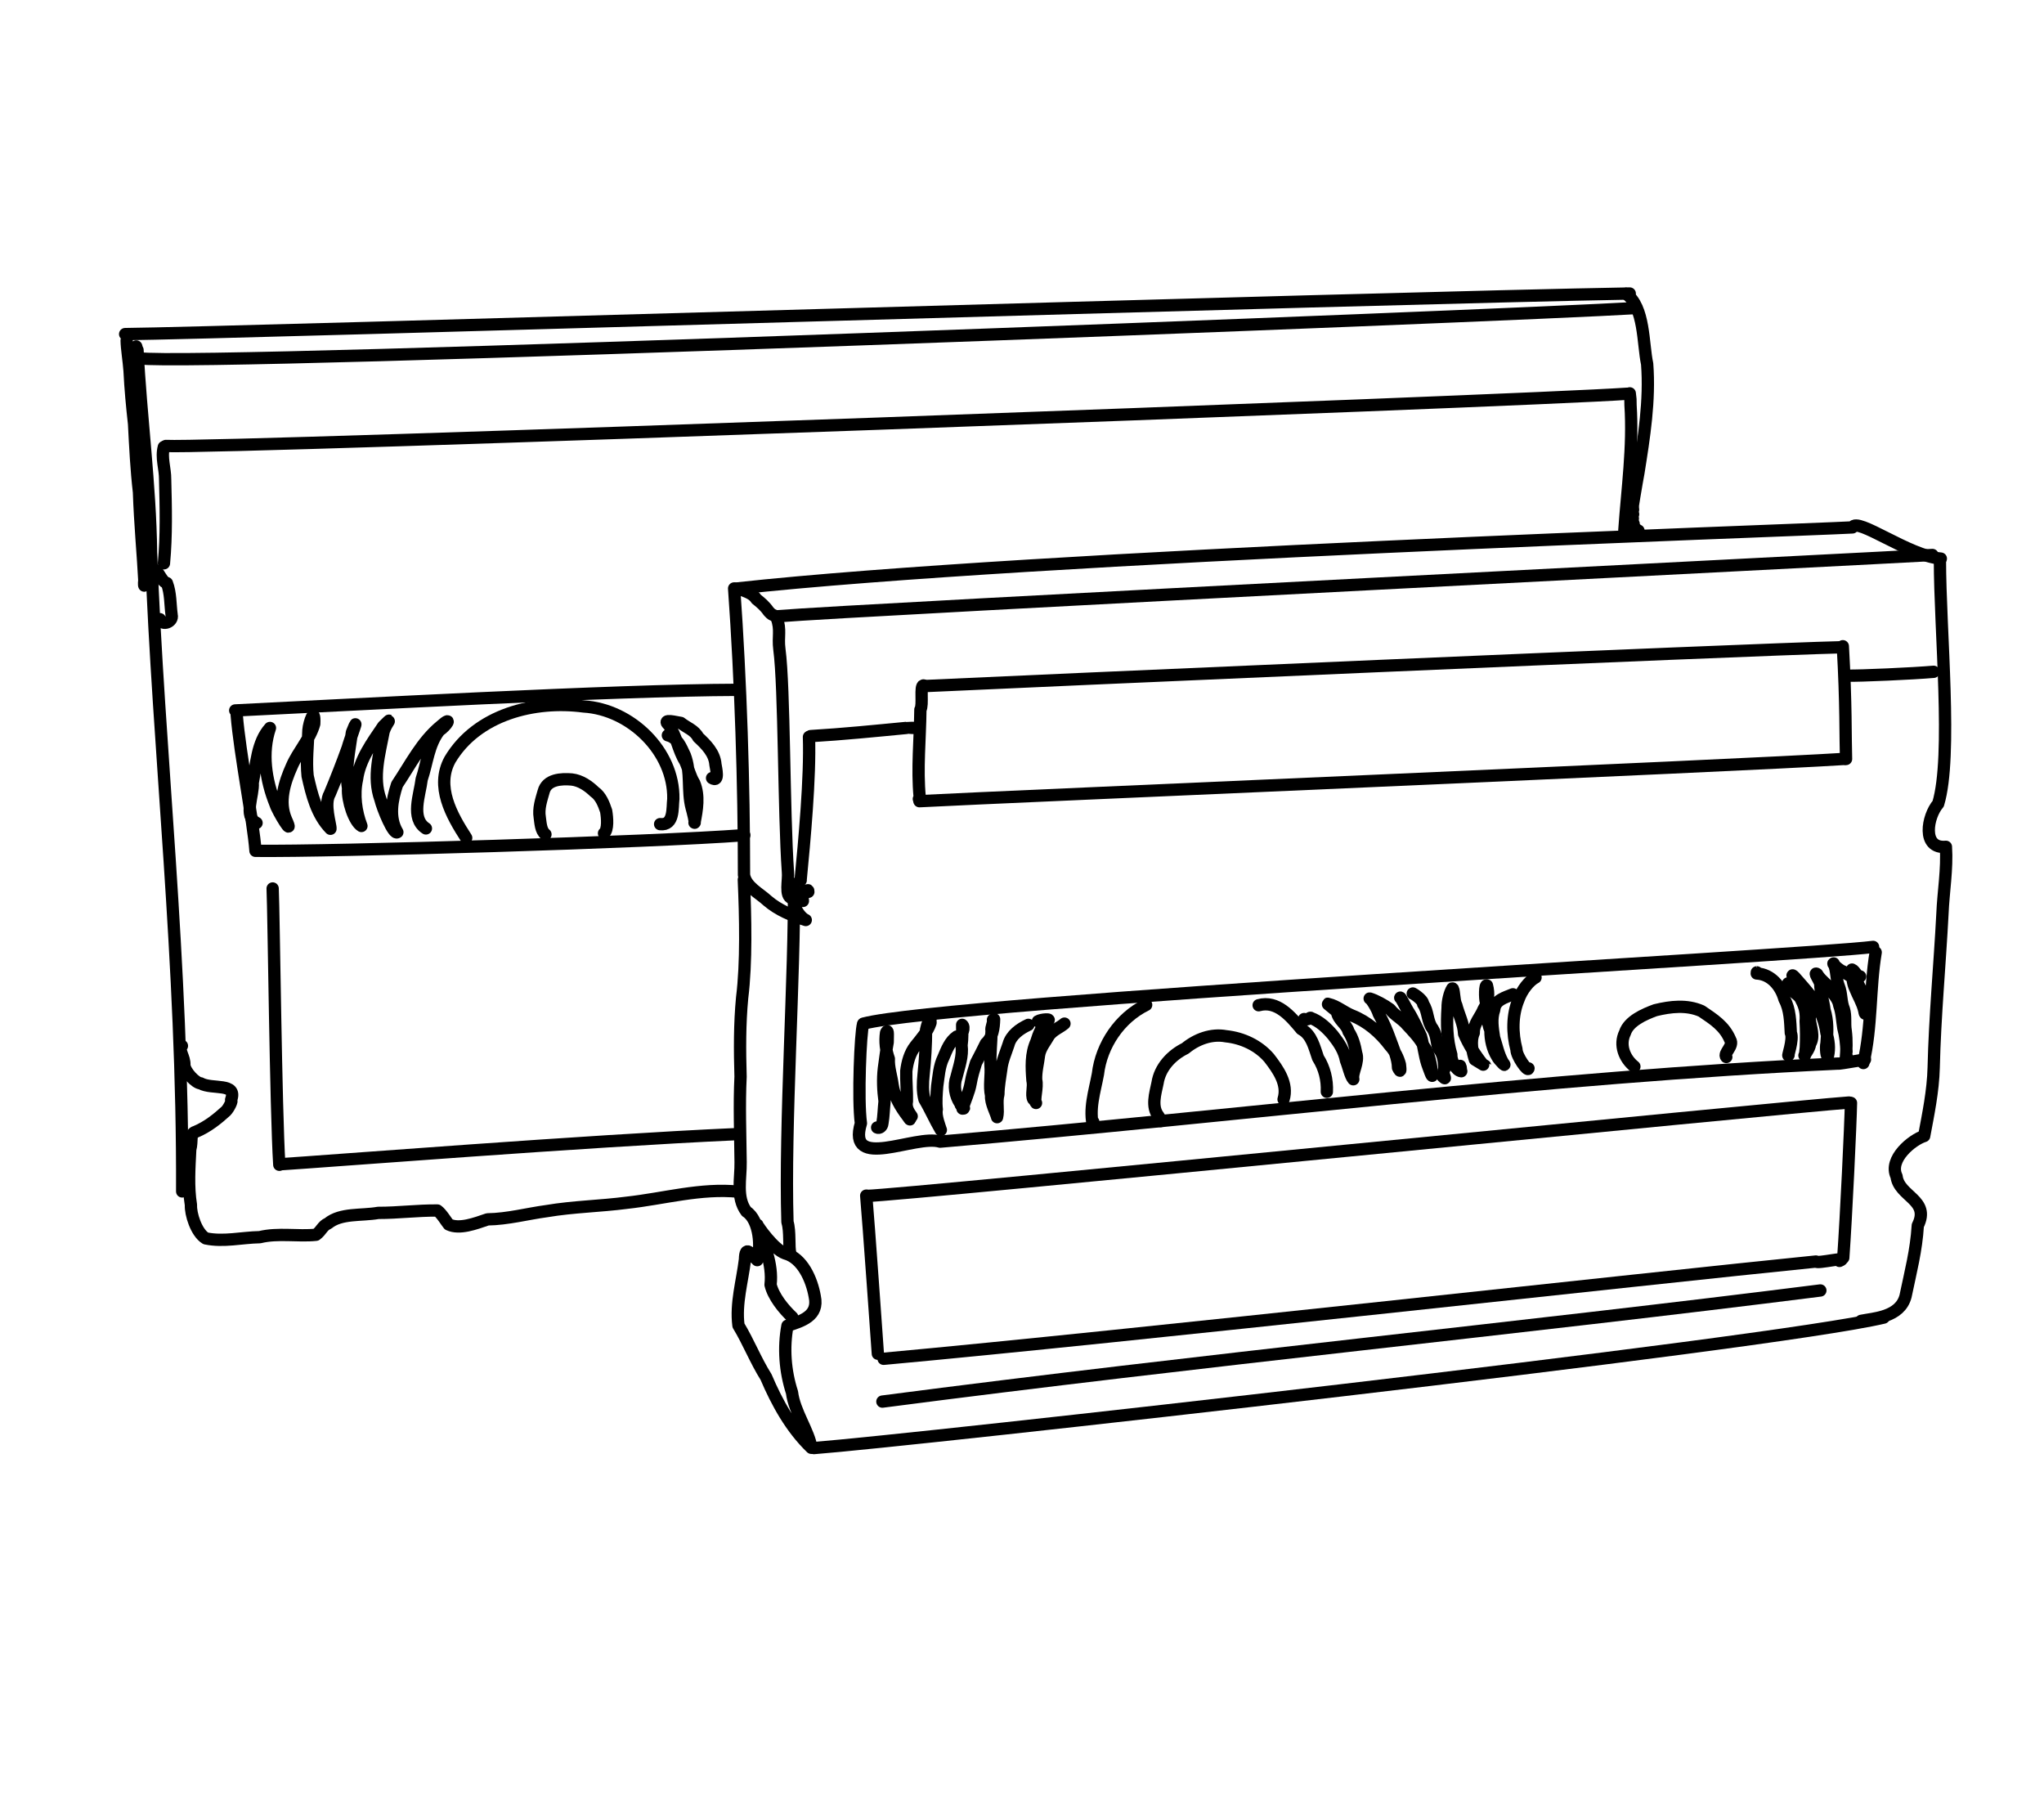 <?xml version="1.0" encoding="UTF-8" standalone="no"?>
<!-- Created by Ashley Blewer - This work is licensed under a Creative Commons Attribution 4.0 International License -->

<svg width="544" height="480" viewBox="0 0 143.933 127" version="1.1" id="svg2490" inkscape:version="1.1.2 (08b2f3d93c, 2022-04-05)" sodipodi:docname="1986-mii-5.svg"
   xmlns:inkscape="http://www.inkscape.org/namespaces/inkscape"
   xmlns:sodipodi="http://sodipodi.sourceforge.net/DTD/sodipodi-0.dtd"
   xmlns="http://www.w3.org/2000/svg"
   xmlns:svg="http://www.w3.org/2000/svg">
   <sodipodi:namedview id="namedview2492" pagecolor="#ffffff" bordercolor="#666666" borderopacity="1.0" inkscape:pageshadow="2" inkscape:pageopacity="0.0" inkscape:pagecheckerboard="0" inkscape:document-units="mm" showgrid="false" units="px" inkscape:zoom="0.90583674" inkscape:cx="272.67607" inkscape:cy="177.18425" inkscape:window-width="1848" inkscape:window-height="1136" inkscape:window-x="72" inkscape:window-y="27" inkscape:window-maximized="1" inkscape:current-layer="layer1" />
   <defs id="defs2487" />
   <g inkscape:label="Layer 1" inkscape:groupmode="layer" id="layer1">
      <g id="g2282" transform="matrix(0.385,0,0,0.385,-248.663,-180.751)">
         <g id="g2268" transform="scale(1,-1)" style="stroke-width:2.25;stroke-miterlimit:4;stroke-dasharray:none">
            <path d="m 780.969,-687.406 c -6.879,0.707 -13.645,-1.27 -20.438,-2.016 -4.867,-0.637 -9.797,-0.711 -14.633,-1.527 -3.628,-0.489 -7.156,-1.461 -10.843,-1.512 -2.258,-0.773 -5.157,-1.867 -7.11,-0.934 -0.414,0.497 -1.32,2.02 -2.07,2.551 -3.602,0.039 -7.203,-0.441 -10.816,-0.433 -3.079,-0.543 -6.852,0 -9.184,-1.926 -1.02,-0.426 -1.18,-1.32 -2.195,-2.074 -3.328,-0.348 -6.918,0.375 -10.297,-0.442 -3.293,-0.058 -6.625,-0.906 -9.879,-0.219 -1.75,1.055 -2.785,4.489 -2.703,6.106 -0.551,3.352 -0.285,6.863 -0.129,10.148 0.441,1.571 -0.129,2.946 0.973,3.223 2.265,0.945 4.074,2.449 5.566,3.805 0.535,0.551 1.227,1.945 0.941,2.066 1.184,3.195 -3.5,1.817 -5.586,3.004 -0.878,0.035 -2.816,2.02 -2.968,3.301 0.113,1.512 -1.196,2.797 -0.446,3.551" style="fill:none;stroke:#000000;stroke-width:2.25;stroke-linecap:round;stroke-linejoin:round;stroke-miterlimit:4;stroke-dasharray:none;stroke-opacity:1" id="path2270" />
         </g>
         <g id="g2272" transform="scale(1,-1)" style="stroke-width:2.25;stroke-miterlimit:4;stroke-dasharray:none">
            <path d="m 679.199,-687.352 c 0.176,41.821 -4.379,80.657 -5.695,116.864 -0.149,12.347 -1.875,24.902 -2.473,37 l -0.105,0.156 -0.133,0.496" style="fill:none;stroke:#000000;stroke-width:2.25;stroke-linecap:round;stroke-linejoin:round;stroke-miterlimit:4;stroke-dasharray:none;stroke-opacity:1" id="path2274" />
         </g>
         <g id="g2276" transform="scale(1,-1)" style="stroke-width:2.25;stroke-miterlimit:4;stroke-dasharray:none">
            <path d="m 669.043,-531.758 c 0.027,-1.476 0.406,-3.746 0.535,-5.539 0.152,-3.246 0.465,-6.476 0.82,-9.703 0.215,-4.168 0.422,-8.336 0.899,-12.484 0.187,-5.637 0.726,-11.258 1.023,-16.887 -0.125,-1.047 -0.312,2.367 0.926,2.465 1.457,1.277 1.856,-1.887 3.156,-2.203 0.711,-1.848 0.602,-3.899 0.868,-5.836 0.324,-1.278 -1.762,-2.055 -2.149,-0.766" style="fill:none;stroke:#000000;stroke-width:2.25;stroke-linecap:round;stroke-linejoin:round;stroke-miterlimit:4;stroke-dasharray:none;stroke-opacity:1" id="path2278" />
         </g>
         <g id="g2280" transform="scale(1,-1)" style="stroke-width:2.25;stroke-miterlimit:4;stroke-dasharray:none">
            <path d="m 675.863,-572.492 c 0.481,5.097 0.348,10.222 0.219,15.336 0.023,1.972 -0.766,3.98 -0.238,5.926" style="fill:none;stroke:#000000;stroke-width:2.25;stroke-linecap:round;stroke-linejoin:round;stroke-miterlimit:4;stroke-dasharray:none;stroke-opacity:1" id="path2282" />
         </g>
         <g id="g2284" transform="scale(1,-1)" style="stroke-width:2.25;stroke-miterlimit:4;stroke-dasharray:none">
            <path d="m 668.766,-530.578 c 17.668,0.148 231.964,6.691 275.195,7.422 l -0.52,-0.153" style="fill:none;stroke:#000000;stroke-width:2.25;stroke-linecap:round;stroke-linejoin:round;stroke-miterlimit:4;stroke-dasharray:none;stroke-opacity:1" id="path2286" />
         </g>
         <g id="g2288" transform="scale(1,-1)" style="stroke-width:2.25;stroke-miterlimit:4;stroke-dasharray:none">
            <path d="m 671.32,-535 c 10.93,-1.543 250.168,7.754 273.832,9.188" style="fill:none;stroke:#000000;stroke-width:2.25;stroke-linecap:round;stroke-linejoin:round;stroke-miterlimit:4;stroke-dasharray:none;stroke-opacity:1" id="path2290" />
         </g>
         <g id="g2292" transform="scale(1,-1)" style="stroke-width:2.25;stroke-miterlimit:4;stroke-dasharray:none">
            <path d="m 943.285,-523.199 c 3.418,-2.41 3.063,-9.141 3.86,-12.828 0.511,-6.692 -0.559,-13.411 -1.614,-20.004 -0.176,-0.879 -1.367,-7.758 -1.394,-8.66" style="fill:none;stroke:#000000;stroke-width:2.25;stroke-linecap:round;stroke-linejoin:round;stroke-miterlimit:4;stroke-dasharray:none;stroke-opacity:1" id="path2294" />
         </g>
         <g id="g2296" transform="scale(1,-1)" style="stroke-width:2.25;stroke-miterlimit:4;stroke-dasharray:none">
            <path d="m 944.641,-560.328 0.023,0.008 0.059,0.015 -0.008,0.028 -0.035,0.054 -0.024,0.016 -0.015,0.031 0.015,0.031 -0.015,0.047 -0.032,-0.039 -0.043,-0.004 -0.004,-0.035 -0.031,-0.004 -0.027,-0.004 0.047,0.008 0.019,0.008 -0.043,-0.008 h -0.023 l 0.012,-0.008 -0.004,0.012 -0.02,-0.039 0.051,0.02 -0.031,-0.02 -0.078,-0.019 -0.059,0.035 -0.047,0.007 -0.023,0.008 -0.032,0.024 -0.039,0.008 -0.046,-0.008 -0.02,0.019 -0.039,0.004 -0.016,0.004 -0.082,-0.012 -0.09,-0.004 0.016,0.024 h -0.004 v 0.016 l 0.008,0.019 h 0.008 l 0.074,-0.027 0.039,-0.024 -0.031,0.004 h -0.016 l 0.008,0.012 -0.012,-0.024 0.024,-0.019 -0.02,0.008 v -0.032 l 0.004,-0.035 0.004,-0.023 0.019,-0.039 0.008,-0.027 -0.011,0.003 v -0.003 l -0.004,-0.004 -0.004,-0.008 h 0.027 l 0.082,-0.02 0.031,-0.039 -0.07,-0.035 -0.035,-0.035 -0.016,-0.027 -0.062,0.003 -0.031,0.016 0.011,-0.012 v -0.027 l 0.004,-0.008 0.063,-0.031 0.054,-0.043 -0.039,-0.035 v -0.047 l -0.004,-0.012 0.024,-0.012 0.004,-0.019 -0.016,-0.047 -0.004,-0.055 0.016,-0.039 v -0.039 l 0.004,-0.043 v -0.008 l -0.016,-0.023 0.024,-0.051 0.035,-0.019 0.011,-0.063 0.008,-0.058 0.008,-0.039 -0.008,-0.032 0.012,-0.039 0.035,-0.05 0.024,-0.126 0.003,-0.042 0.082,-0.04 0.036,-0.046 -0.043,-0.047 -0.004,-0.059 -0.004,-0.066 0.012,-0.051 -0.051,-0.043 -0.074,-0.035 0.015,-0.055 0.051,-0.055 0.016,-0.058 0.011,-0.039 0.008,-0.02 0.07,-0.043 0.055,-0.043 -0.019,-0.011 0.004,-0.028 0.015,-0.027 0.008,-0.027 0.004,-0.036 0.066,-0.027 0.024,-0.016 -0.028,-0.019 -0.004,-0.02 -0.019,-0.015 0.008,-0.008 -0.051,-0.035 -0.027,-0.055 0.047,-0.019 0.003,-0.028 0.008,-0.039 v -0.008 l 0.047,-0.019 0.074,-0.047 -0.023,-0.016 -0.043,-0.027 0.004,-0.043 v -0.031 l 0.019,0.004 -0.101,-0.039 -0.035,-0.075 0.082,-0.031 v -0.051 l 0.004,-0.035 v -0.004 l -0.02,-0.011 -0.031,-0.004 0.004,-0.004 0.011,-0.004 0.008,-0.004 0.008,0.008 0.02,-0.02 0.011,-0.008 v -0.007 l -0.011,-0.02 -0.004,-0.004 -0.004,-0.019 0.023,-0.012 0.024,0.016 -0.012,-0.016 v -0.043 l -0.02,-0.039 -0.004,-0.043 -0.07,-0.02 0.067,-0.054 0.003,-0.051 0.004,-0.043 0.004,-0.039 0.063,-0.024 0.027,-0.039 -0.058,-0.027 0.003,-0.055 -0.003,-0.047 -0.008,-0.043 -0.039,-0.054 -0.078,-0.039 0.003,-0.047 0.028,-0.035 -0.02,-0.043 -0.023,-0.035 0.004,-0.024 0.047,-0.043 0.023,-0.051 -0.016,-0.031 -0.011,-0.027 v -0.039 l -0.004,-0.035 0.039,-0.055 0.066,-0.039 -0.011,-0.035 -0.04,-0.032 -0.011,-0.043 -0.008,-0.046 -0.008,-0.036 -0.07,-0.027 -0.008,-0.035 0.031,-0.031 0.004,-0.032 v -0.035 l 0.004,-0.035 0.02,-0.047 0.031,0.004 0.012,-0.027 0.011,-0.031 0.008,-0.02 0.035,-0.012 -0.015,-0.035 -0.036,-0.051 0.043,-0.035 0.008,-0.047 0.004,-0.05 0.027,-0.024 -0.015,-0.023 -0.008,-0.039 0.023,-0.028 0.02,-0.027 0.012,-0.039 0.023,-0.031 0.059,-0.043 -0.028,-0.051 -0.035,-0.043 0.035,-0.024 0.024,-0.027 0.012,-0.055 -0.028,-0.015 h 0.016 l 0.008,-0.016 -0.039,-0.027 -0.024,-0.027 -0.019,-0.024 v -0.019 l 0.027,-0.036 -0.078,-0.027 -0.027,-0.031 0.046,-0.024 v -0.023 l 0.043,-0.012 0.008,-0.012 0.121,-0.027 0.055,-0.047 -0.051,-0.023 0.024,-0.012 0.011,-0.016 v -0.011 l 0.032,-0.004 0.031,-0.016 0.015,-0.023 0.028,-0.024 0.023,-0.039 0.016,-0.05 0.066,-0.043 0.047,-0.028 0.02,-0.031 0.035,-0.039 0.047,-0.031 0.054,-0.036 0.028,-0.054 0.051,-0.059 0.042,-0.004 0.02,-0.027 0.039,-0.012 0.008,-0.019 0.023,-0.008 -0.011,-0.016 0.015,-0.004 0.028,-0.019 0.004,-0.008 h 0.027 v -0.004 l -0.016,-0.019 -0.011,-0.008 0.019,0.008 v -0.024 l 0.063,0.02 0.042,0.011 -0.027,0.012 -0.023,-0.012 -0.016,0.024 h -0.023 l -0.047,0.015 -0.039,0.004 0.023,-0.011 v -0.032 l 0.063,-0.015 -0.071,-0.004 -0.097,-0.004 0.07,-0.023 0.012,-0.043 0.011,-0.051 0.012,-0.024 0.113,-0.015 0.055,-0.032 -0.082,-0.035 -0.016,-0.043 -0.011,-0.027 -0.012,-0.023 0.012,-0.04 -0.051,-0.015 -0.043,-0.031 0.008,-0.028 -0.004,-0.027 -0.027,-0.035 0.093,-0.012 0.059,-0.008 h -0.082 l -0.02,-0.023 -0.019,0.012 -0.02,0.019 -0.047,-0.008 -0.004,0.004 0.008,0.027 -0.054,0.004 -0.024,0.047 -0.039,0.012 -0.012,-0.012 -0.019,0.02 -0.012,0.035 -0.019,0.027 -0.016,0.028 -0.047,0.054 -0.019,0.051 v 0.012 l -0.02,0.043 -0.051,0.047" style="fill:none;stroke:#000000;stroke-width:2.25;stroke-linecap:round;stroke-linejoin:round;stroke-miterlimit:4;stroke-dasharray:none;stroke-opacity:1" id="path2298" />
         </g>
         <g id="g2300" transform="scale(1,-1)" style="stroke-width:2.25;stroke-miterlimit:4;stroke-dasharray:none">
            <path d="m 942.977,-566.426 c 0.539,7.614 1.625,15.215 1.128,22.86 -0.015,1.226 0.016,0.933 -0.14,2.152" style="fill:none;stroke:#000000;stroke-width:2.25;stroke-linecap:round;stroke-linejoin:round;stroke-miterlimit:4;stroke-dasharray:none;stroke-opacity:1" id="path2302" />
         </g>
         <g id="g2304" transform="scale(1,-1)" style="stroke-width:2.25;stroke-miterlimit:4;stroke-dasharray:none">
            <path d="m 676.215,-551.035 c 9.269,-0.543 248.449,8.215 267.269,9.551" style="fill:none;stroke:#000000;stroke-width:2.25;stroke-linecap:round;stroke-linejoin:round;stroke-miterlimit:4;stroke-dasharray:none;stroke-opacity:1" id="path2306" />
         </g>
         <g id="g2308" transform="scale(1,-1)" style="stroke-width:2.25;stroke-miterlimit:4;stroke-dasharray:none">
            <path d="m 697.105,-682.387 c 8.258,0.52 56.383,4.305 83.321,5.504" style="fill:none;stroke:#000000;stroke-width:2.25;stroke-linecap:round;stroke-linejoin:round;stroke-miterlimit:4;stroke-dasharray:none;stroke-opacity:1" id="path2310" />
         </g>
         <g id="g2312" transform="scale(1,-1)" style="stroke-width:2.25;stroke-miterlimit:4;stroke-dasharray:none">
            <path d="m 781.348,-577.262 c 1.043,-0.429 2.246,-0.761 2.875,-1.777 0.824,-0.645 1.601,-1.328 2.199,-2.199 0.262,-0.297 0.543,-0.617 0.93,-0.742" style="fill:none;stroke:#000000;stroke-width:2.25;stroke-linecap:round;stroke-linejoin:round;stroke-miterlimit:4;stroke-dasharray:none;stroke-opacity:1" id="path2314" />
         </g>
         <g id="g2316" transform="scale(1,-1)" style="stroke-width:2.25;stroke-miterlimit:4;stroke-dasharray:none">
            <path d="m 780.152,-577.09 c 1.215,-16.918 1.813,-35.851 1.805,-52.387 0.34,-2.156 2.793,-3.32 4.289,-4.714 2.02,-1.735 4.5,-2.747 7.008,-3.528 -1.399,0.567 -3.586,4.539 -0.524,3.485 0.012,0.781 -0.683,2.425 0.997,1.668 0.035,1.332 -1.793,-2.289 -3.024,-1.176 -1.351,0.375 -0.547,3.34 -0.711,4.801 -0.777,11.144 -0.625,33.652 -1.562,40.722 -0.305,2.367 0.324,3.5 -0.489,5.746" style="fill:none;stroke:#000000;stroke-width:2.25;stroke-linecap:round;stroke-linejoin:round;stroke-miterlimit:4;stroke-dasharray:none;stroke-opacity:1" id="path2318" />
         </g>
         <g id="g2320" transform="scale(1,-1)" style="stroke-width:2.25;stroke-miterlimit:4;stroke-dasharray:none">
            <path d="m 781.926,-630.352 c 0.293,-6.757 0.492,-15.183 -0.309,-21.586 -0.457,-4.808 -0.433,-9.621 -0.289,-14.437 -0.258,-5.203 -0.043,-10.445 0.008,-15.621 0.059,-2.977 -0.863,-6.5 1.059,-9.035 2.484,-1.61 2.714,-6.715 1.984,-8.887 -1.133,1.02 -2.18,2.945 -2.246,0.129 -0.481,-3.996 -1.711,-8.031 -1.188,-12.07 1.84,-3.039 3.141,-6.407 5.043,-9.426 2.012,-4.723 4.567,-9.352 8.285,-12.949 -0.394,2.918 -3.109,6.589 -3.535,10.121 -1.261,3.902 -1.586,8.168 -0.832,12.195 2.559,0.848 5.778,1.742 4.992,5.352 -0.535,3.066 -2.23,7.019 -5.406,7.875 -2.086,0.734 -4.992,4.898 -5.082,5.234 1.207,-3.563 2.836,-7.117 2.406,-10.965 0.512,-2.133 2.336,-4.398 3.973,-5.933" style="fill:none;stroke:#000000;stroke-width:2.25;stroke-linecap:round;stroke-linejoin:round;stroke-miterlimit:4;stroke-dasharray:none;stroke-opacity:1" id="path2322" />
         </g>
         <g id="g2324" transform="scale(1,-1)" style="stroke-width:2.25;stroke-miterlimit:4;stroke-dasharray:none">
            <path d="m 790.434,-698.715 c -0.34,1.156 0.011,4.047 -0.528,5.762 -0.551,17.598 1.367,45.73 1.18,61.832" style="fill:none;stroke:#000000;stroke-width:2.25;stroke-linecap:round;stroke-linejoin:round;stroke-miterlimit:4;stroke-dasharray:none;stroke-opacity:1" id="path2326" />
         </g>
         <g id="g2328" transform="scale(1,-1)" style="stroke-width:2.25;stroke-miterlimit:4;stroke-dasharray:none">
            <path d="m 780.516,-577.109 c 54.418,5.964 193.664,10.605 204.175,11.183 0.817,1.981 10.266,-5.222 16.168,-5.703" style="fill:none;stroke:#000000;stroke-width:2.25;stroke-linecap:round;stroke-linejoin:round;stroke-miterlimit:4;stroke-dasharray:none;stroke-opacity:1" id="path2330" />
         </g>
         <g id="g2332" transform="scale(1,-1)" style="stroke-width:2.25;stroke-miterlimit:4;stroke-dasharray:none">
            <path d="m 788.055,-582.18 c 13.05,1.133 204.027,10.77 211.265,11.211" style="fill:none;stroke:#000000;stroke-width:2.25;stroke-linecap:round;stroke-linejoin:round;stroke-miterlimit:4;stroke-dasharray:none;stroke-opacity:1" id="path2334" />
         </g>
         <g id="g2336" transform="scale(1,-1)" style="stroke-width:2.25;stroke-miterlimit:4;stroke-dasharray:none">
            <path d="m 1000.695,-571.82 c 0,-13.016 2.325,-35.926 -0.32,-44.645 -1.973,-2.269 -3.082,-8.281 1.414,-7.871 0.27,-4.055 -0.465,-8.18 -0.633,-12.242 -0.488,-9.367 -1.379,-18.742 -1.601,-28.125 -0.114,-4.336 -1.004,-8.567 -1.743,-12.516 -2.128,-0.652 -6.582,-4.203 -5.05,-7.383 0.457,-3.718 6.234,-4.3 3.886,-8.984 -0.269,-4.535 -1.32,-8.504 -2.238,-12.914 -1.012,-3.906 -5.828,-4.047 -8.117,-4.52" style="fill:none;stroke:#000000;stroke-width:2.25;stroke-linecap:round;stroke-linejoin:round;stroke-miterlimit:4;stroke-dasharray:none;stroke-opacity:1" id="path2338" />
         </g>
         <g id="g2340" transform="scale(1,-1)" style="stroke-width:2.25;stroke-miterlimit:4;stroke-dasharray:none">
            <path d="m 794.754,-734.281 c 17.008,1.281 174.723,18.883 195.664,23.859" style="fill:none;stroke:#000000;stroke-width:2.25;stroke-linecap:round;stroke-linejoin:round;stroke-miterlimit:4;stroke-dasharray:none;stroke-opacity:1" id="path2342" />
         </g>
         <g id="g2344" transform="scale(1,-1)" style="stroke-width:2.25;stroke-miterlimit:4;stroke-dasharray:none">
            <path d="m 688.898,-599.398 c 20.372,0.98 69.372,3.71 91.813,3.769" style="fill:none;stroke:#000000;stroke-width:2.25;stroke-linecap:round;stroke-linejoin:round;stroke-miterlimit:4;stroke-dasharray:none;stroke-opacity:1" id="path2346" />
         </g>
         <g id="g2348" transform="scale(1,-1)" style="stroke-width:2.25;stroke-miterlimit:4;stroke-dasharray:none">
            <path d="m 689.172,-600.207 c 0.574,-7.137 3.039,-19.457 3.433,-24.863 14.149,-0.16 72.411,1.578 89.411,2.867" style="fill:none;stroke:#000000;stroke-width:2.25;stroke-linecap:round;stroke-linejoin:round;stroke-miterlimit:4;stroke-dasharray:none;stroke-opacity:1" id="path2350" />
         </g>
         <g id="g2352" transform="scale(1,-1)" style="stroke-width:2.25;stroke-miterlimit:4;stroke-dasharray:none">
            <path d="m 731.145,-622.703 c -2.688,4.144 -5.649,9.422 -2.961,14.312 4.937,8.27 15.429,10.907 24.457,9.719 8.531,-0.504 16.543,-8.152 16.39,-16.902 -0.203,-1.649 0.188,-4.895 -2.414,-4.614" style="fill:none;stroke:#000000;stroke-width:2.25;stroke-linecap:round;stroke-linejoin:round;stroke-miterlimit:4;stroke-dasharray:none;stroke-opacity:1" id="path2354" />
         </g>
         <g id="g2356" transform="scale(1,-1)" style="stroke-width:2.25;stroke-miterlimit:4;stroke-dasharray:none">
            <path d="m 756.352,-621.863 c 0.785,0.656 0.601,2.832 0.39,4.074 -0.43,1.281 -0.98,2.719 -2.137,3.519 -1.113,1.079 -2.558,2.071 -4.148,2.247 -1.902,0.16 -4.574,0.046 -5.152,-2.219 -0.434,-1.531 -0.977,-3.086 -0.707,-4.707 0.148,-1.028 0.187,-2.446 1.043,-3.113" style="fill:none;stroke:#000000;stroke-width:2.25;stroke-linecap:round;stroke-linejoin:round;stroke-miterlimit:4;stroke-dasharray:none;stroke-opacity:1" id="path2358" />
         </g>
         <g id="g2360" transform="scale(1,-1)" style="stroke-width:2.25;stroke-miterlimit:4;stroke-dasharray:none">
            <path d="m 793.84,-604.242 c 0.25,-7.43 -0.84,-19.059 -1.528,-26.188 l 0.016,-0.019" style="fill:none;stroke:#000000;stroke-width:2.25;stroke-linecap:round;stroke-linejoin:round;stroke-miterlimit:4;stroke-dasharray:none;stroke-opacity:1" id="path2362" />
         </g>
         <g id="g2364" transform="scale(1,-1)" style="stroke-width:2.25;stroke-miterlimit:4;stroke-dasharray:none">
            <path d="m 794.156,-604.09 c 5.887,0.348 11.793,0.945 17.524,1.496 0.062,0.02 1.851,0 2.047,-0.015" style="fill:none;stroke:#000000;stroke-width:2.25;stroke-linecap:round;stroke-linejoin:round;stroke-miterlimit:4;stroke-dasharray:none;stroke-opacity:1" id="path2366" />
         </g>
         <g id="g2368" transform="scale(1,-1)" style="stroke-width:2.25;stroke-miterlimit:4;stroke-dasharray:none">
            <path d="m 814.781,-594.824 c -0.687,-0.024 -0.027,-3.582 -0.562,-4.422 -0.063,-5.473 -0.625,-10.762 -0.125,-16.039 0.011,-0.086 0.238,-0.563 -0.156,-0.297" style="fill:none;stroke:#000000;stroke-width:2.25;stroke-linecap:round;stroke-linejoin:round;stroke-miterlimit:4;stroke-dasharray:none;stroke-opacity:1" id="path2370" />
         </g>
         <g id="g2372" transform="scale(1,-1)" style="stroke-width:2.25;stroke-miterlimit:4;stroke-dasharray:none">
            <path d="m 815.254,-594.93 c 14.594,0.7 150.777,6.696 167.391,7.086" style="fill:none;stroke:#000000;stroke-width:2.25;stroke-linecap:round;stroke-linejoin:round;stroke-miterlimit:4;stroke-dasharray:none;stroke-opacity:1" id="path2374" />
         </g>
         <g id="g2376" transform="scale(1,-1)" style="stroke-width:2.25;stroke-miterlimit:4;stroke-dasharray:none">
            <path d="m 814.047,-615.992 c 15.316,0.808 151.043,6.554 169.133,7.73" style="fill:none;stroke:#000000;stroke-width:2.25;stroke-linecap:round;stroke-linejoin:round;stroke-miterlimit:4;stroke-dasharray:none;stroke-opacity:1" id="path2378" />
         </g>
         <g id="g2380" transform="scale(1,-1)" style="stroke-width:2.25;stroke-miterlimit:4;stroke-dasharray:none">
            <path d="m 983.523,-608.273 c -0.128,3.902 0.028,9.941 -0.589,20.617" style="fill:none;stroke:#000000;stroke-width:2.25;stroke-linecap:round;stroke-linejoin:round;stroke-miterlimit:4;stroke-dasharray:none;stroke-opacity:1" id="path2382" />
         </g>
         <g id="g2384" transform="scale(1,-1)" style="stroke-width:2.25;stroke-miterlimit:4;stroke-dasharray:none">
            <path d="m 983.73,-593.039 c 2.332,-0.055 12.008,0.379 15.809,0.707" style="fill:none;stroke:#000000;stroke-width:2.25;stroke-linecap:round;stroke-linejoin:round;stroke-miterlimit:4;stroke-dasharray:none;stroke-opacity:1" id="path2386" />
         </g>
         <g id="g2388" transform="scale(1,-1)" style="stroke-width:2.25;stroke-miterlimit:4;stroke-dasharray:none">
            <path d="m 803.809,-656.668 c 14.75,3.973 172.203,12.434 184.664,14.027" style="fill:none;stroke:#000000;stroke-width:2.25;stroke-linecap:round;stroke-linejoin:round;stroke-miterlimit:4;stroke-dasharray:none;stroke-opacity:1" id="path2390" />
         </g>
         <g id="g2392" transform="scale(1,-1)" style="stroke-width:2.25;stroke-miterlimit:4;stroke-dasharray:none">
            <path d="m 803.738,-656.754 c -0.472,-1.484 -1,-13.723 -0.398,-18.141 -2.641,-8.847 9.941,-1.988 14.484,-3.355 55.184,4.699 111.082,11.855 164.215,14.277 0.168,-0.132 6.672,1.102 4.582,0.657" style="fill:none;stroke:#000000;stroke-width:2.25;stroke-linecap:round;stroke-linejoin:round;stroke-miterlimit:4;stroke-dasharray:none;stroke-opacity:1" id="path2394" />
         </g>
         <g id="g2396" transform="scale(1,-1)" style="stroke-width:2.25;stroke-miterlimit:4;stroke-dasharray:none">
            <path d="m 986.691,-663.875 c 1.586,6.641 1.137,13.543 2.254,20.246" style="fill:none;stroke:#000000;stroke-width:2.25;stroke-linecap:round;stroke-linejoin:round;stroke-miterlimit:4;stroke-dasharray:none;stroke-opacity:1" id="path2398" />
         </g>
         <g id="g2400" transform="scale(1,-1)" style="stroke-width:2.25;stroke-miterlimit:4;stroke-dasharray:none">
            <path d="m 888.562,-669.133 c 0.106,2.176 -0.441,4.371 -1.613,6.199 -0.676,1.903 -1.133,4.219 -3.062,5.258 -1.914,2.297 -4.407,5.317 -7.797,4.371" style="fill:none;stroke:#000000;stroke-width:2.25;stroke-linecap:round;stroke-linejoin:round;stroke-miterlimit:4;stroke-dasharray:none;stroke-opacity:1" id="path2402" />
         </g>
         <g id="g2404" transform="scale(1,-1)" style="stroke-width:2.25;stroke-miterlimit:4;stroke-dasharray:none">
            <path d="m 855.512,-653.242 c -4.84,-2.371 -8.2,-7.336 -8.824,-12.664 -0.59,-3.192 -1.719,-6.489 -0.821,-9.735 -0.008,0.336 -0.015,0.676 -0.031,1.012" style="fill:none;stroke:#000000;stroke-width:2.25;stroke-linecap:round;stroke-linejoin:round;stroke-miterlimit:4;stroke-dasharray:none;stroke-opacity:1" id="path2406" />
         </g>
         <g id="g2408" transform="scale(1,-1)" style="stroke-width:2.25;stroke-miterlimit:4;stroke-dasharray:none">
            <path d="m 904.27,-651.172 c -0.18,0.188 1.918,-1.07 1.906,-1.922 0.945,-1.301 0.695,-3.164 1.738,-4.5 0.727,-1.156 0.719,-2.472 1.02,-3.558 1.007,-1.145 1.058,-2.504 1.117,-3.883 -0.578,-0.684 0.734,-2.313 -0.332,-1.285" style="fill:none;stroke:#000000;stroke-width:2.25;stroke-linecap:round;stroke-linejoin:round;stroke-miterlimit:4;stroke-dasharray:none;stroke-opacity:1" id="path2410" />
         </g>
         <g id="g2412" transform="scale(1,-1)" style="stroke-width:2.25;stroke-miterlimit:4;stroke-dasharray:none">
            <path d="m 973.012,-662.414 c -0.328,-0.629 0.961,2.891 0.41,4.051 -0.113,2.027 -0.129,4.269 -1.164,6.164 -0.656,2.379 -2.438,4.562 -5.067,4.703 0.039,0.148 0.063,-0.059 0.016,0.207" style="fill:none;stroke:#000000;stroke-width:2.25;stroke-linecap:round;stroke-linejoin:round;stroke-miterlimit:4;stroke-dasharray:none;stroke-opacity:1" id="path2414" />
         </g>
         <g id="g2416" transform="scale(1,-1)" style="stroke-width:2.25;stroke-miterlimit:4;stroke-dasharray:none">
            <path d="m 925.445,-664.852 c -0.078,-0.761 -2.218,2.231 -2.195,3.438 -0.793,2.945 -0.805,6.289 0.34,9.082 0.637,1.848 2.066,3.559 3.14,4.094" style="fill:none;stroke:#000000;stroke-width:2.25;stroke-linecap:round;stroke-linejoin:round;stroke-miterlimit:4;stroke-dasharray:none;stroke-opacity:1" id="path2418" />
         </g>
         <g id="g2420" transform="scale(1,-1)" style="stroke-width:2.25;stroke-miterlimit:4;stroke-dasharray:none">
            <path d="m 804.309,-688.125 c 0.402,-4.348 2.129,-28.906 2.129,-28.906" style="fill:none;stroke:#000000;stroke-width:2.25;stroke-linecap:round;stroke-linejoin:round;stroke-miterlimit:4;stroke-dasharray:none;stroke-opacity:1" id="path2422" />
         </g>
         <g id="g2424" transform="scale(1,-1)" style="stroke-width:2.25;stroke-miterlimit:4;stroke-dasharray:none">
            <path d="m 807.488,-717.957 c 45.192,4.137 139.657,14.687 170.532,17.785 0.105,-0.457 6.371,1.027 4.296,0.113" style="fill:none;stroke:#000000;stroke-width:2.25;stroke-linecap:round;stroke-linejoin:round;stroke-miterlimit:4;stroke-dasharray:none;stroke-opacity:1" id="path2426" />
         </g>
         <g id="g2428" transform="scale(1,-1)" style="stroke-width:2.25;stroke-miterlimit:4;stroke-dasharray:none">
            <path d="m 983.016,-699.473 c 0.531,7.457 1.336,24.387 1.41,28.301" style="fill:none;stroke:#000000;stroke-width:2.25;stroke-linecap:round;stroke-linejoin:round;stroke-miterlimit:4;stroke-dasharray:none;stroke-opacity:1" id="path2430" />
         </g>
         <g id="g2432" transform="scale(1,-1)" style="stroke-width:2.25;stroke-miterlimit:4;stroke-dasharray:none">
            <path d="m 804.531,-688.164 c 5.625,0.043 168.832,16.332 179.524,17.066" style="fill:none;stroke:#000000;stroke-width:2.25;stroke-linecap:round;stroke-linejoin:round;stroke-miterlimit:4;stroke-dasharray:none;stroke-opacity:1" id="path2434" />
         </g>
         <g id="g2436" transform="scale(1,-1)" style="stroke-width:2.25;stroke-miterlimit:4;stroke-dasharray:none">
            <path d="m 807.27,-725.785 c 58.484,7.633 117.058,13.418 171.554,20.32" style="fill:none;stroke:#000000;stroke-width:2.25;stroke-linecap:round;stroke-linejoin:round;stroke-miterlimit:4;stroke-dasharray:none;stroke-opacity:1" id="path2438" />
         </g>
         <g id="g2440" transform="scale(1,-1)" style="stroke-width:2.25;stroke-miterlimit:4;stroke-dasharray:none">
            <path d="m 880.645,-670.512 c 0.878,2.821 -1.02,5.473 -2.657,7.59 -1.988,2.293 -4.883,3.633 -7.875,3.945 -2.66,0.504 -5.406,-0.535 -7.449,-2.222 -2.512,-1.231 -4.637,-3.496 -5.07,-6.332 -0.406,-1.942 -1.168,-4.309 0.172,-6.035 0.16,-0.289 0.406,-0.567 0.414,-0.918" style="fill:none;stroke:#000000;stroke-width:2.25;stroke-linecap:round;stroke-linejoin:round;stroke-miterlimit:4;stroke-dasharray:none;stroke-opacity:1" id="path2442" />
         </g>
         <g id="g2444" transform="scale(1,-1)" style="stroke-width:2.25;stroke-miterlimit:4;stroke-dasharray:none">
            <path d="m 944.812,-664.516 c -1.824,1.45 -2.816,3.942 -1.722,6.176 0.672,2.129 3.48,3.371 5.558,4.129 2.782,0.676 5.747,1.027 8.438,-0.164 2.23,-1.512 4.187,-2.73 5.25,-5.25 0.719,-1.145 -1.305,-2.445 -0.715,-3.145" style="fill:none;stroke:#000000;stroke-width:2.25;stroke-linecap:round;stroke-linejoin:round;stroke-miterlimit:4;stroke-dasharray:none;stroke-opacity:1" id="path2446" />
         </g>
         <g id="g2448" transform="scale(1,-1)" style="stroke-width:2.25;stroke-miterlimit:4;stroke-dasharray:none">
            <path d="m 840.57,-656.668 c -0.812,-0.711 -2.066,-1.148 -2.812,-2.152 -0.664,-1.172 -1.617,-2.285 -1.832,-3.582 -0.176,-1.508 -0.602,-3.012 -0.535,-4.571 0.347,-1.265 -0.473,-3.746 -0.024,-4.203" style="fill:none;stroke:#000000;stroke-width:2.25;stroke-linecap:round;stroke-linejoin:round;stroke-miterlimit:4;stroke-dasharray:none;stroke-opacity:1" id="path2450" />
         </g>
         <g id="g2452" transform="scale(1,-1)" style="stroke-width:2.25;stroke-miterlimit:4;stroke-dasharray:none">
            <path d="m 834.859,-670.48 c -0.414,0.765 0.137,2.308 -0.136,3.382 -0.196,2.391 -0.321,4.907 0.707,7.145 0.414,1.387 0.972,2.746 1.984,3.734 1.035,0.492 -1.09,0.36 -1.695,-0.019" style="fill:none;stroke:#000000;stroke-width:2.25;stroke-linecap:round;stroke-linejoin:round;stroke-miterlimit:4;stroke-dasharray:none;stroke-opacity:1" id="path2454" />
         </g>
         <g id="g2456" transform="scale(1,-1)" style="stroke-width:2.25;stroke-miterlimit:4;stroke-dasharray:none">
            <path d="m 833.965,-656.891 c -1.563,-0.73 -3.172,-1.867 -3.629,-3.601 -0.465,-1.43 -1.16,-2.938 -1.324,-4.52 -0.203,-1.535 -0.512,-3.039 -0.524,-4.586 -0.39,-1.414 0.074,-2.882 -0.242,-4.175 -0.125,0.648 -1.223,2.656 -1.09,3.929 -0.41,1.813 0.059,3.703 -0.121,5.59 -0.097,2.094 0.18,4.172 0.195,6.258 -0.14,0.711 0.387,1.332 0.262,2.027" style="fill:none;stroke:#000000;stroke-width:2.25;stroke-linecap:round;stroke-linejoin:round;stroke-miterlimit:4;stroke-dasharray:none;stroke-opacity:1" id="path2458" />
         </g>
         <g id="g2460" transform="scale(1,-1)" style="stroke-width:2.25;stroke-miterlimit:4;stroke-dasharray:none">
            <path d="m 827.703,-655.867 c -0.043,-1.586 -0.254,-3.285 -1.496,-4.41 -0.574,-1.2 -1.203,-2.371 -1.82,-3.578 -0.383,-1.239 -0.758,-2.442 -0.973,-3.735 -0.277,-1.601 -1.012,-3.09 -1.492,-4.617 0.734,0.031 -0.262,0.137 -0.422,0.953 -0.945,1.379 -1.25,3.254 -0.684,4.816 0.465,1.907 1.2,3.817 0.93,5.813 0.176,1.246 0.133,2.48 0.113,3.738 0.532,-0.34 0.129,-2.101 -0.98,-2.148 -1.258,-0.863 -1.84,-2.387 -2.426,-3.785 -0.812,-1.629 -0.891,-3.5 -1.16,-5.27 -0.109,-1.426 -0.234,-2.855 -0.074,-4.281 -0.262,-1.18 0.586,-3.215 0.742,-3.746 -1.082,1.824 -1.902,3.765 -2.996,5.59 -0.379,1.422 -0.32,3.015 -0.164,4.5 0.281,2.734 0.461,5.519 0.457,8.242 0.09,0.582 0.879,3.035 0.824,1.277 -0.52,-1.609 -1.738,-2.953 -2.773,-4.246 -1.024,-1.308 -1.473,-2.953 -1.668,-4.582 -0.051,-1.852 0.16,-3.703 0.113,-5.559 -0.219,-1.031 0.254,-1.878 0.875,-2.718 -0.508,-0.617 -0.102,-0.867 -0.695,-0.067 -1.321,1.727 -2.496,3.645 -2.801,5.836 -0.199,1.582 -0.774,3.137 -0.684,4.746 -0.547,1.524 -0.742,3.149 -0.508,4.762 0.497,1.059 0.258,-1.219 0.313,-1.644 -0.301,-1.606 -0.465,-3.235 -0.711,-4.86 -0.238,-2.008 -0.145,-4.031 0.125,-6.027 -0.152,-1.348 -0.164,-2.723 -0.398,-4.059 -0.043,-0.543 -0.547,-0.957 -0.961,-0.738" style="fill:none;stroke:#000000;stroke-width:2.25;stroke-linecap:round;stroke-linejoin:round;stroke-miterlimit:4;stroke-dasharray:none;stroke-opacity:1" id="path2462" />
         </g>
         <g id="g2464" transform="scale(1,-1)" style="stroke-width:2.25;stroke-miterlimit:4;stroke-dasharray:none">
            <path d="m 723.777,-620.973 c -2.847,1.86 -1.101,6.149 -0.773,8.996 1.008,2.977 1.234,6.348 3.226,8.895 1.383,0.922 2.473,2.781 0.301,0.855 -3.511,-2.875 -5.554,-7.027 -8.035,-10.73 -0.91,-2.816 -1.551,-5.996 0.059,-8.703 -0.692,-0.555 -2.688,4.289 -3.106,6.019 -1.457,4.071 -0.156,8.356 0.602,12.422 0.566,1.711 1.933,2.887 -0.082,0.934 -2.028,-2.996 -4.305,-6.055 -4.797,-9.731 -0.617,-2.773 -0.192,-5.894 0.812,-8.507 -1.316,0.789 -2.609,4.613 -2.449,6.906 -0.547,3.41 0.254,6.808 0.707,10.195 1.668,4.129 -0.43,-1.508 -0.789,-2.851 -1.019,-2.821 -2.101,-5.598 -3.262,-8.368 -1.121,-1.871 0.204,-5.711 0.129,-6.394 -2.508,2.57 -3.422,6.254 -4.179,9.656 -0.289,2.777 0.066,5.578 0.144,8.359 0.11,1.489 1.231,4.575 1.067,1.157 -0.793,-2.817 -2.938,-5.035 -4.094,-7.711 -1.363,-3.012 -2.449,-6.535 -1.07,-9.738 1.664,-3.704 -1.532,1.429 -1.938,2.796 -1.766,4.36 -2.531,9.391 -1,13.914 -2.391,-2.683 -2.473,-6.628 -3.148,-10.031 0.195,-2.207 -1.758,-6.144 0.699,-7.336" style="fill:none;stroke:#000000;stroke-width:2.25;stroke-linecap:round;stroke-linejoin:round;stroke-miterlimit:4;stroke-dasharray:none;stroke-opacity:1" id="path2466" />
         </g>
         <g id="g2468" transform="scale(1,-1)" style="stroke-width:2.25;stroke-miterlimit:4;stroke-dasharray:none">
            <path d="m 768.031,-603.945 c 1.805,-0.45 2.371,-2.157 3.102,-3.653 1.199,-3.082 0.406,-6.476 1.25,-9.632 0.215,-0.727 0.738,-2.879 0.519,-2.696 0.465,2.383 0.918,4.91 -0.043,7.242 -0.769,1.235 -1.066,2.664 -1.656,3.977 -1.308,2.078 -1.574,4.645 -3.019,6.66 -1.372,1.246 1.437,0.457 2.211,0.371 1.062,-0.863 2.527,-1.32 3.187,-2.625 1.445,-1.351 2.996,-2.887 3.152,-4.988 0.09,-0.609 0.774,-3.363 -0.617,-2.473" style="fill:none;stroke:#000000;stroke-width:2.25;stroke-linecap:round;stroke-linejoin:round;stroke-miterlimit:4;stroke-dasharray:none;stroke-opacity:1" id="path2470" />
         </g>
         <g id="g2472" transform="scale(1,-1)" style="stroke-width:2.25;stroke-miterlimit:4;stroke-dasharray:none">
            <path d="m 884.406,-655.832 c 0.789,-0.27 1.098,0.391 1.203,0.203 1.637,-0.59 2.946,-1.848 4.047,-3.148 1.141,-1.446 2.067,-2.836 2.406,-4.645 0.446,-1.058 0.786,-2.805 1.336,-3.418 -0.285,1.207 1.098,3.156 0.532,4.754 -0.246,1.387 -0.621,2.801 -1.41,3.981 -0.325,1.312 -1.832,2.066 -2.098,3.5 -0.184,0.46 -2.281,1.828 -1.563,1.523 1.539,-0.348 2.817,-1.504 4.293,-2.098 2.821,-1.113 5.168,-3.148 6.973,-5.558 0.867,-0.907 1.488,-2.219 1.801,-3.395 0.086,-0.855 0.222,-1.762 -0.348,-0.586 -0.016,1.742 -0.832,3.434 -1.414,5.078 -0.586,1.657 -1.277,3.27 -2.129,4.809 -0.238,0.875 -1.418,2.793 -1.637,2.754 1.075,-0.32 2.637,-1.172 3.731,-1.969 0.855,-1.129 2.199,-1.746 3.105,-2.851 1.121,-1.207 2.274,-2.379 3.055,-3.856 1.043,-1.457 1.273,-3.281 1.535,-5.012 0.184,-1.468 -0.644,1.051 -0.902,1.739 -0.535,1.675 -0.676,3.382 -1.149,5.058 -0.746,1.574 -1.449,3.176 -2.41,4.668 -0.406,0.664 -1.332,2.567 -1.379,2.375 l 0.114,-0.105" style="fill:none;stroke:#000000;stroke-width:2.25;stroke-linecap:round;stroke-linejoin:round;stroke-miterlimit:4;stroke-dasharray:none;stroke-opacity:1" id="path2474" />
         </g>
         <g id="g2476" transform="scale(1,-1)" style="stroke-width:2.25;stroke-miterlimit:4;stroke-dasharray:none">
            <path d="m 922.598,-651.305 c -1.364,-0.574 -3.305,-1.019 -3.422,-2.832 -0.59,-1.625 -0.289,-3.383 -0.031,-5.07 0.496,-1.535 0.769,-3.02 1.585,-4.512 1.008,-1.328 -0.757,0.434 -1.019,1.02 -0.867,1.422 -1.242,3.117 -1.227,4.769 -0.695,1.649 -0.574,3.434 -0.824,5.145 -0.222,0.738 -0.226,3.387 0.184,3.097 0.394,-1.492 0.289,-2.925 -0.598,-4.304 -0.578,-1.465 -1.871,-2.696 -1.808,-4.36 -0.696,-1.609 -0.227,-3.527 0.199,-4.89 0.855,-0.555 2.746,-1.653 1.379,-0.813 -1.325,1.676 -2.52,3.555 -3.352,5.535 -0.082,1.848 -0.992,3.508 -1.437,5.274 -0.45,0.769 -0.36,3.101 -0.719,3.012 -0.504,-0.793 -0.875,-2.34 -0.863,-3.551 -0.184,-2.867 -0.149,-5.805 0.687,-8.57 -0.078,-1.079 0.84,-2.903 1.813,-3.02 -0.125,0.309 -0.028,0.664 -0.2,0.977" style="fill:none;stroke:#000000;stroke-width:2.25;stroke-linecap:round;stroke-linejoin:round;stroke-miterlimit:4;stroke-dasharray:none;stroke-opacity:1" id="path2478" />
         </g>
         <g id="g2480" transform="scale(1,-1)" style="stroke-width:2.25;stroke-miterlimit:4;stroke-dasharray:none">
            <path d="m 972.922,-649.309 c 0.094,-1.48 1.93,-1.769 2.433,-3.082 0.688,-1.261 0.891,-2.414 0.786,-3.855 0.086,-1.59 0.101,-3.188 0.027,-4.777 -0.055,-0.34 -0.164,-1.957 -0.227,-1.454 -0.214,-0.199 1.004,1.309 0.977,2.051 0.906,1.399 0.105,3.114 -0.051,4.641 0.188,1.238 -0.273,2.582 -0.461,3.867 -0.07,1.449 -1.539,2.094 -1.976,3.293 -0.551,0.336 -1.067,1.246 -0.313,0.477 1.004,-1.133 2.004,-2.274 2.942,-3.45 0.586,-1.238 1.656,-2.211 2.027,-3.547 0.406,-1.05 0.715,-2.14 0.855,-3.253 0.414,-1.321 0.598,-2.778 0.282,-4.153 -0.262,-0.496 -0.473,1.481 -0.274,2.301 0.196,2.031 0.254,4.109 -0.363,6.078 -0.195,1.629 -0.77,3.246 -0.789,4.86 -0.211,0.664 -1.285,2.183 -0.559,1.699 0.559,-1.012 1.578,-1.617 2.289,-2.578 0.551,-1.055 1.571,-1.871 1.746,-3.114 0.485,-1.34 0.528,-2.793 0.754,-4.164 0.383,-1.414 0.532,-2.886 0.582,-4.336 -0.242,-0.472 0.395,-1.687 -0.14,-1.468 0.144,1.789 0.219,3.531 -0.004,5.277 -0.231,1.348 0.062,2.672 -0.332,3.976 -0.567,1.34 -0.383,2.848 -0.934,4.2 -0.539,1.328 -0.32,2.843 -0.945,4.156 -0.328,0 1.16,-1.328 1.719,-1.457 1.023,-0.742 2.367,-1.238 2.863,-2.516 0.598,-1.281 1.625,-2.691 1.254,-4.113 -0.012,-0.863 -0.043,-1.68 -0.238,-0.527 -0.321,1.398 -1.11,2.644 -1.641,3.976 -0.527,1.082 -0.59,2.406 -0.59,3.516 0.539,-0.207 0.848,-1.258 1.481,-1.258" style="fill:none;stroke:#000000;stroke-width:2.25;stroke-linecap:round;stroke-linejoin:round;stroke-miterlimit:4;stroke-dasharray:none;stroke-opacity:1" id="path2482" />
         </g>
         <g id="g2484" transform="scale(1,-1)" style="stroke-width:2.25;stroke-miterlimit:4;stroke-dasharray:none">
            <path d="m 696.961,-682.477 c -0.637,10.235 -1,45.555 -1.215,50.524" style="fill:none;stroke:#000000;stroke-width:2.25;stroke-linecap:round;stroke-linejoin:round;stroke-miterlimit:4;stroke-dasharray:none;stroke-opacity:1" id="path2486" />
         </g>
      </g>
   </g>
</svg>
